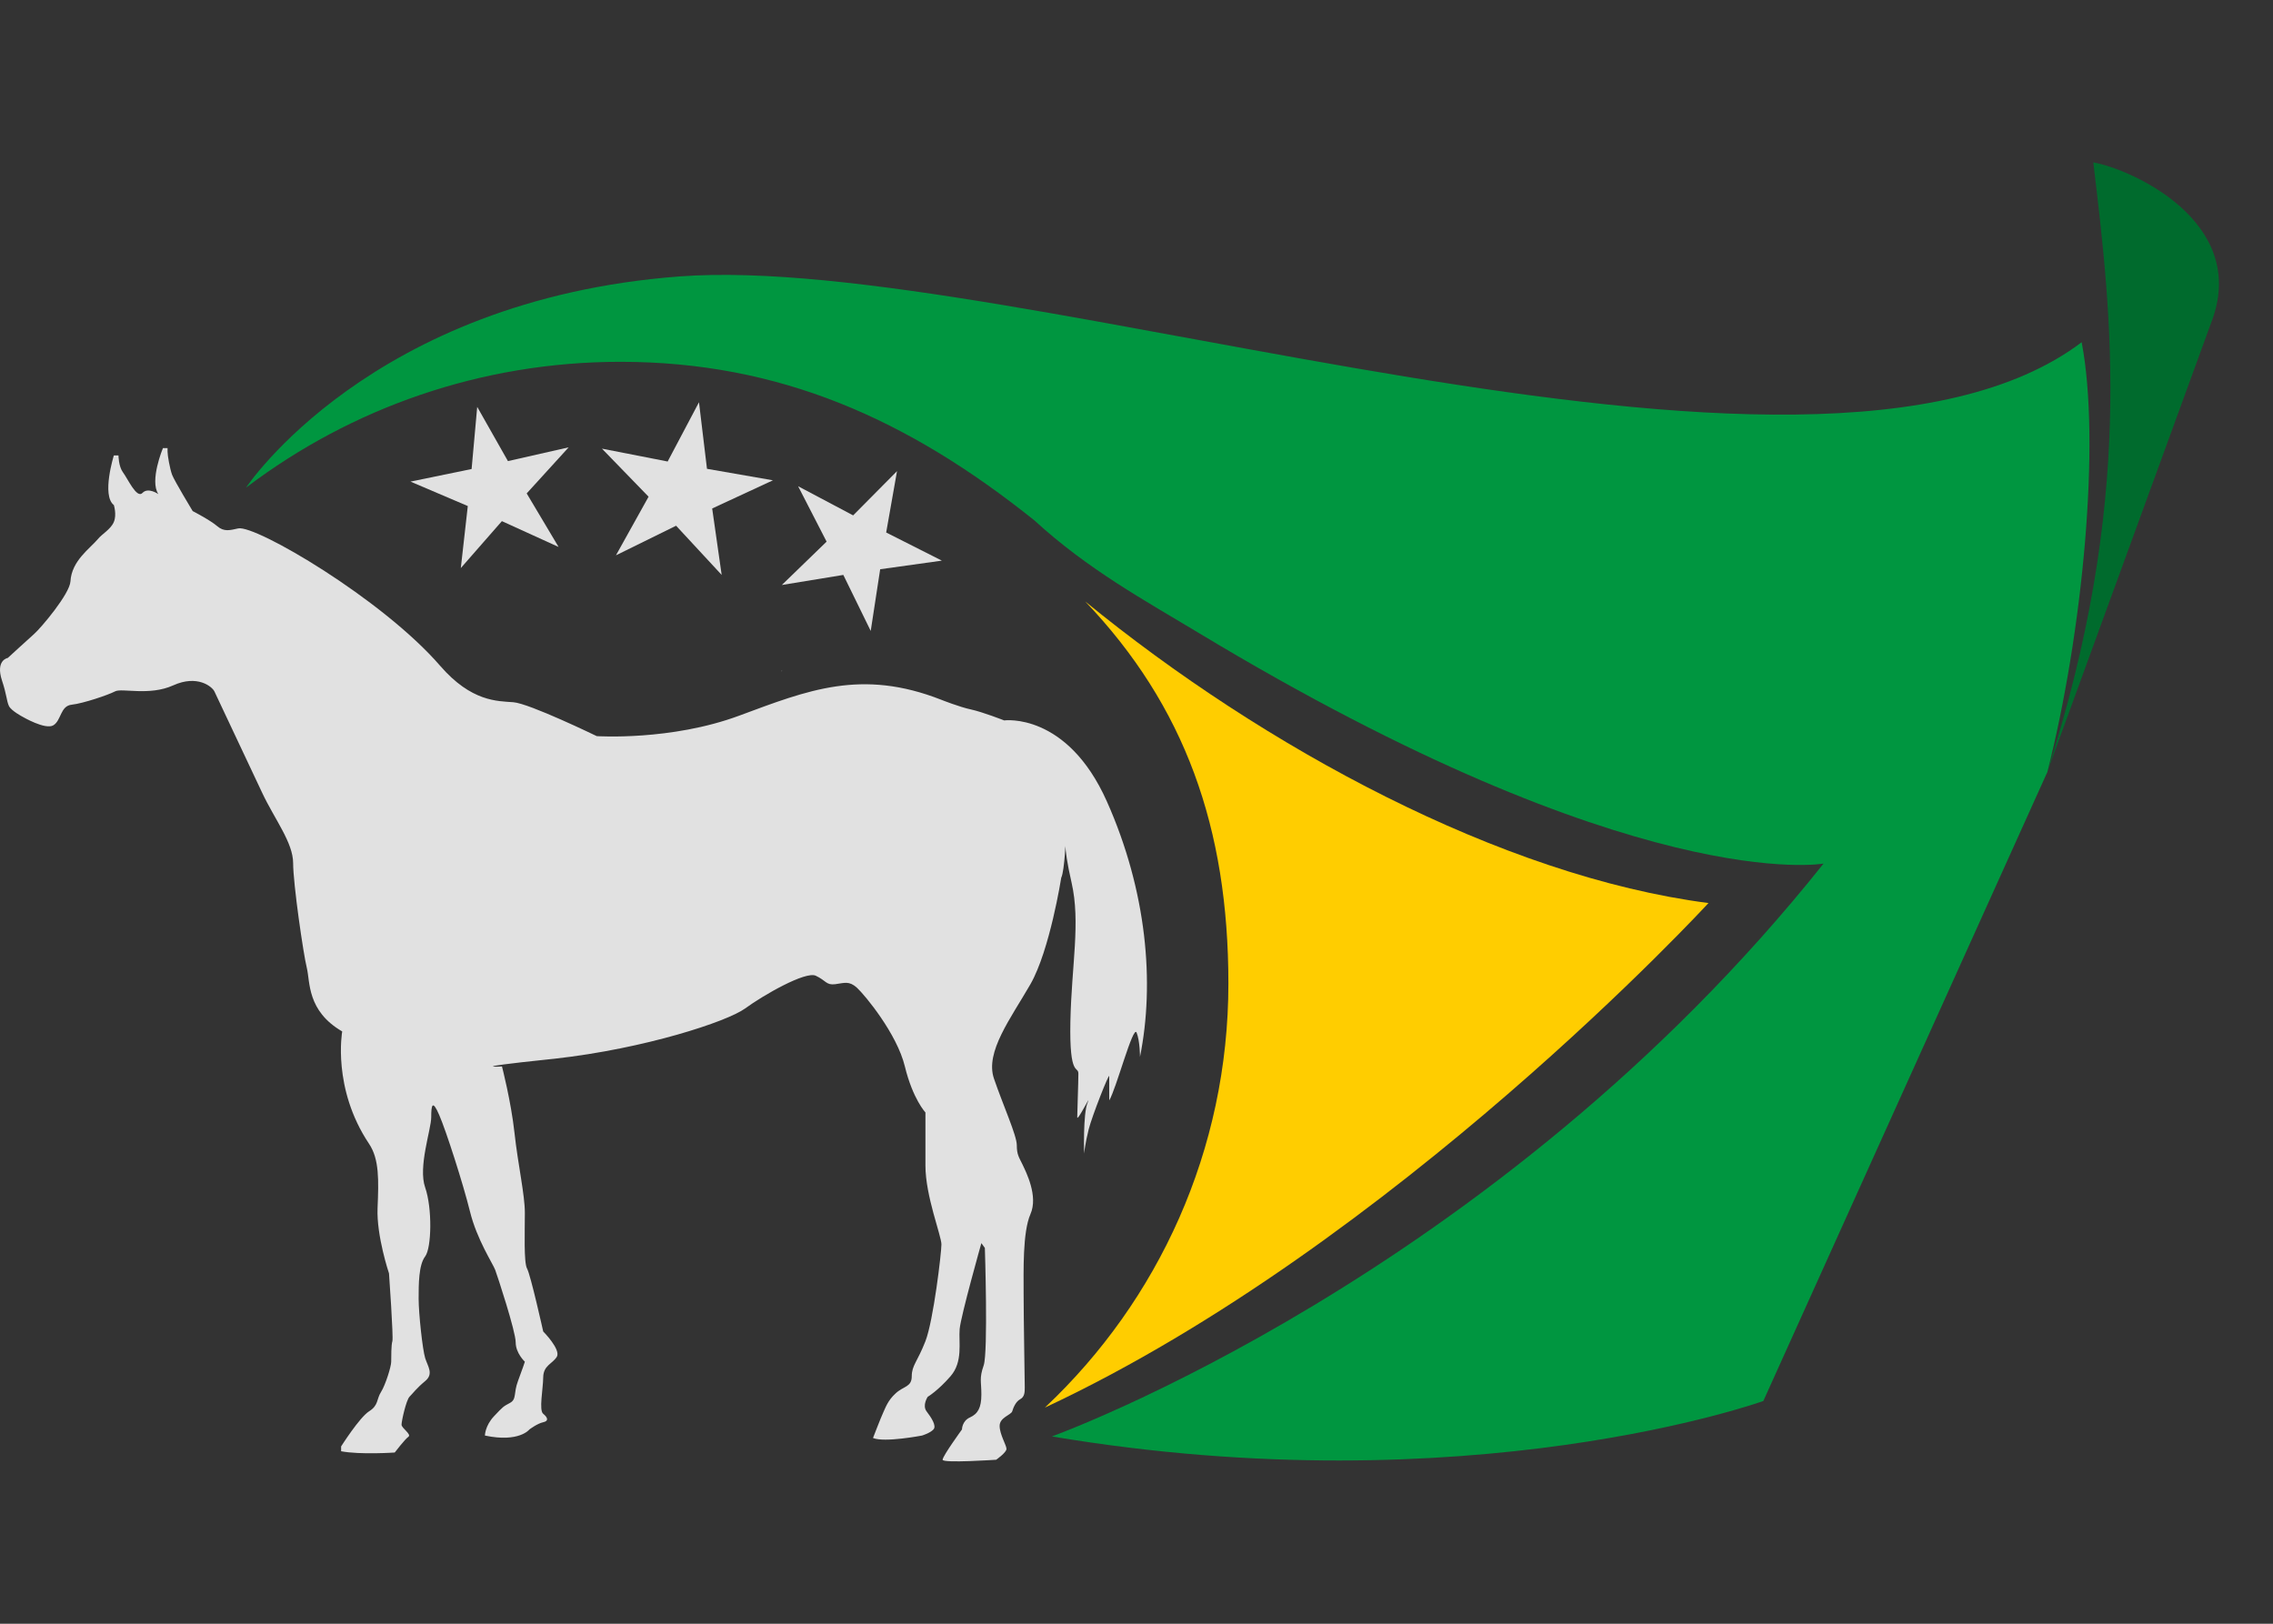 <svg width="56" height="40" viewBox="0 0 56 40" fill="none" xmlns="http://www.w3.org/2000/svg">
<rect x="0" y="0" width="56" height="40" fill="#333333" stroke="none"/>
<path d="M15.175 13.68L16.657 12.951L17.78 14.163L17.546 12.526L19.043 11.832L17.418 11.549L17.221 9.909L16.449 11.369L14.83 11.052L15.979 12.236L15.175 13.68Z" fill="white" fill-opacity="0.85"/>
<path d="M19.262 16.512L19.258 16.548C19.26 16.539 19.262 16.528 19.267 16.519L19.262 16.512Z" fill="white" fill-opacity="0.85"/>
<path d="M11.353 13.994L12.365 12.838L13.762 13.474L12.976 12.155L14.01 11.02L12.514 11.359L11.757 10.023L11.619 11.554L10.113 11.864L11.525 12.466L11.353 13.994Z" fill="white" fill-opacity="0.85"/>
<path d="M21.452 15.543L20.777 14.163L19.262 14.411L20.365 13.343L19.663 11.978L21.019 12.696L22.1 11.606L21.833 13.118L23.205 13.811L21.685 14.023L21.452 15.543Z" fill="white" fill-opacity="0.85"/>
<path d="M8.431 25.409C7.559 24.903 7.643 24.186 7.559 23.844C7.474 23.505 7.222 21.771 7.222 21.265C7.222 20.759 6.772 20.192 6.462 19.536C6.152 18.88 5.336 17.151 5.282 17.032C5.224 16.913 4.86 16.615 4.269 16.883C3.678 17.151 3.003 16.943 2.834 17.032C2.665 17.121 2.048 17.329 1.766 17.36C1.484 17.39 1.512 17.747 1.315 17.867C1.119 17.987 0.556 17.657 0.556 17.657C0.556 17.657 0.275 17.51 0.219 17.39C0.163 17.27 0.163 17.103 0.049 16.765C-0.117 16.257 0.192 16.208 0.192 16.208C0.192 16.208 0.669 15.77 0.838 15.62C1.007 15.472 1.72 14.63 1.736 14.319C1.766 13.812 2.215 13.515 2.414 13.277C2.51 13.157 2.732 13.037 2.805 12.857C2.88 12.68 2.805 12.442 2.805 12.442C2.497 12.204 2.805 11.219 2.805 11.219H2.919C2.919 11.219 2.919 11.486 3.03 11.637C3.144 11.786 3.368 12.292 3.509 12.144C3.65 11.993 3.902 12.173 3.902 12.173C3.678 11.845 4.014 11.039 4.014 11.039H4.128V11.129C4.128 11.219 4.184 11.546 4.24 11.696C4.296 11.845 4.747 12.59 4.747 12.59C4.747 12.59 5.184 12.816 5.352 12.962C5.521 13.107 5.665 13.062 5.87 13.017C6.293 12.927 9.413 14.748 10.847 16.405C11.614 17.289 12.255 17.27 12.648 17.299C13.043 17.329 14.702 18.134 14.702 18.134C14.702 18.134 16.53 18.255 18.217 17.628C19.904 17.002 21.225 16.466 23.194 17.24C23.194 17.24 23.643 17.419 23.926 17.478C24.207 17.539 24.74 17.747 24.74 17.747C24.74 17.747 26.288 17.538 27.271 19.745C28.254 21.95 28.453 24.216 28.086 26.035C28.086 26.035 28.086 25.646 28.003 25.439C27.919 25.23 27.497 26.839 27.328 27.107V26.511C27.328 26.421 26.904 27.494 26.822 27.821C26.738 28.149 26.709 28.418 26.709 28.418C26.709 28.418 26.681 27.435 26.794 27.167C26.904 26.898 26.54 27.643 26.54 27.523C26.54 27.406 26.568 26.66 26.568 26.451C26.568 26.241 26.343 26.57 26.371 25.171C26.4 23.768 26.625 22.726 26.4 21.741C26.174 20.759 26.26 20.609 26.26 20.609C26.26 20.609 26.232 21.443 26.146 21.622C26.146 21.622 25.865 23.41 25.387 24.245C24.908 25.08 24.264 25.915 24.488 26.57C24.712 27.226 25.051 27.971 25.051 28.21C25.051 28.448 25.106 28.508 25.192 28.688C25.275 28.865 25.585 29.463 25.387 29.91C25.192 30.357 25.219 31.311 25.219 31.877C25.219 32.443 25.247 34.052 25.247 34.172C25.247 34.291 25.247 34.41 25.133 34.47C25.023 34.531 24.965 34.678 24.938 34.768C24.908 34.858 24.628 34.917 24.628 35.126C24.628 35.334 24.797 35.604 24.797 35.693C24.797 35.782 24.543 35.96 24.543 35.96C24.543 35.96 23.223 36.05 23.223 35.96C23.223 35.87 23.7 35.214 23.7 35.214C23.7 35.214 23.7 35.005 23.898 34.917C24.093 34.828 24.178 34.678 24.178 34.351C24.178 34.022 24.122 33.961 24.235 33.635C24.347 33.307 24.264 30.742 24.264 30.742L24.178 30.624C24.178 30.624 23.673 32.411 23.643 32.741C23.616 33.068 23.729 33.546 23.419 33.902C23.108 34.261 22.856 34.41 22.856 34.41C22.856 34.41 22.716 34.619 22.828 34.768C22.942 34.917 23.081 35.126 22.997 35.214C22.914 35.305 22.716 35.364 22.716 35.364C22.716 35.364 21.788 35.543 21.508 35.424C21.508 35.424 21.703 34.917 21.759 34.799C21.816 34.678 21.872 34.5 22.069 34.322C22.265 34.142 22.463 34.172 22.463 33.902C22.463 33.635 22.603 33.546 22.8 33.039C22.997 32.532 23.194 30.863 23.194 30.655C23.194 30.445 22.8 29.463 22.8 28.716V27.405C22.8 27.405 22.49 27.077 22.293 26.271C22.099 25.467 21.309 24.514 21.114 24.334C20.918 24.156 20.804 24.216 20.579 24.245C20.354 24.275 20.354 24.156 20.099 24.037C19.848 23.918 18.807 24.514 18.358 24.843C17.914 25.165 15.896 25.832 13.663 26.081C13.624 26.085 13.587 26.089 13.547 26.093C11.27 26.331 12.48 26.27 12.367 26.27C12.367 26.27 12.592 27.137 12.676 27.911C12.761 28.687 12.931 29.43 12.931 29.879C12.931 30.327 12.902 31.101 12.985 31.25C13.071 31.399 13.383 32.8 13.383 32.8C13.383 32.8 13.828 33.248 13.717 33.426C13.604 33.604 13.386 33.635 13.383 33.934C13.379 34.231 13.274 34.739 13.383 34.828C13.493 34.917 13.527 35.005 13.383 35.036C13.239 35.066 13.043 35.214 13.043 35.214C13.043 35.214 12.789 35.543 11.947 35.364C11.947 35.364 11.947 35.126 12.172 34.887C12.396 34.65 12.396 34.65 12.564 34.56C12.733 34.469 12.648 34.322 12.761 34.022C12.874 33.724 12.931 33.545 12.931 33.545C12.931 33.545 12.705 33.337 12.705 33.068C12.705 32.8 12.255 31.429 12.199 31.28C12.143 31.131 11.749 30.534 11.58 29.849C11.411 29.163 10.989 27.852 10.82 27.465C10.652 27.077 10.624 27.226 10.624 27.523C10.624 27.821 10.296 28.747 10.475 29.253C10.652 29.76 10.634 30.742 10.475 30.951C10.314 31.161 10.314 31.638 10.314 31.995C10.314 32.353 10.41 33.248 10.475 33.456C10.54 33.664 10.69 33.844 10.475 34.022C10.258 34.202 10.175 34.322 10.088 34.409C10.005 34.5 9.893 35.005 9.893 35.096C9.893 35.183 10.146 35.333 10.062 35.394C9.977 35.453 9.725 35.782 9.725 35.782C9.725 35.782 8.88 35.841 8.404 35.751V35.632C8.404 35.632 8.857 34.917 9.093 34.767C9.33 34.619 9.273 34.469 9.387 34.291C9.498 34.114 9.638 33.664 9.638 33.545C9.638 33.426 9.638 33.128 9.667 33.039C9.696 32.948 9.584 31.37 9.584 31.37C9.584 31.37 9.273 30.445 9.302 29.759C9.33 29.074 9.347 28.558 9.093 28.178C8.178 26.811 8.431 25.409 8.431 25.409Z" fill="white" fill-opacity="0.85"/>
<path d="M26.737 14.817C29.191 17.39 30.264 20.392 30.264 24.229C30.264 28.34 28.533 32.042 25.764 34.655C25.758 34.662 25.751 34.669 25.744 34.675C34.368 30.643 42.092 22.246 42.092 22.246C36.997 21.587 31.127 18.407 26.737 14.817Z" fill="#FFCD00"/>
<path d="M51.573 4C52.021 7.777 52.598 12.332 50.422 19.062L54.518 7.837C55.344 5.455 52.534 4.174 51.573 4Z" fill="#006B2D"/>
<path d="M51.286 8.431C44.626 13.462 24.972 6.187 16.736 6.81C9.118 7.386 6.061 12.014 6.061 12.014C6.07 12.006 6.08 12.001 6.088 11.993C8.647 10.061 11.832 8.913 15.285 8.913C19.203 8.913 22.363 10.321 25.481 12.817C26.811 14.036 28.21 14.794 29.511 15.579C40.323 22.103 44.927 21.274 44.927 21.274C36.806 31.467 25.915 35.386 25.915 35.386C36.218 37.114 43.442 34.513 43.443 34.513L50.421 19.062L50.439 19.024C51.315 15.586 51.758 10.884 51.286 8.431Z" fill="#009640"/>
</svg>

